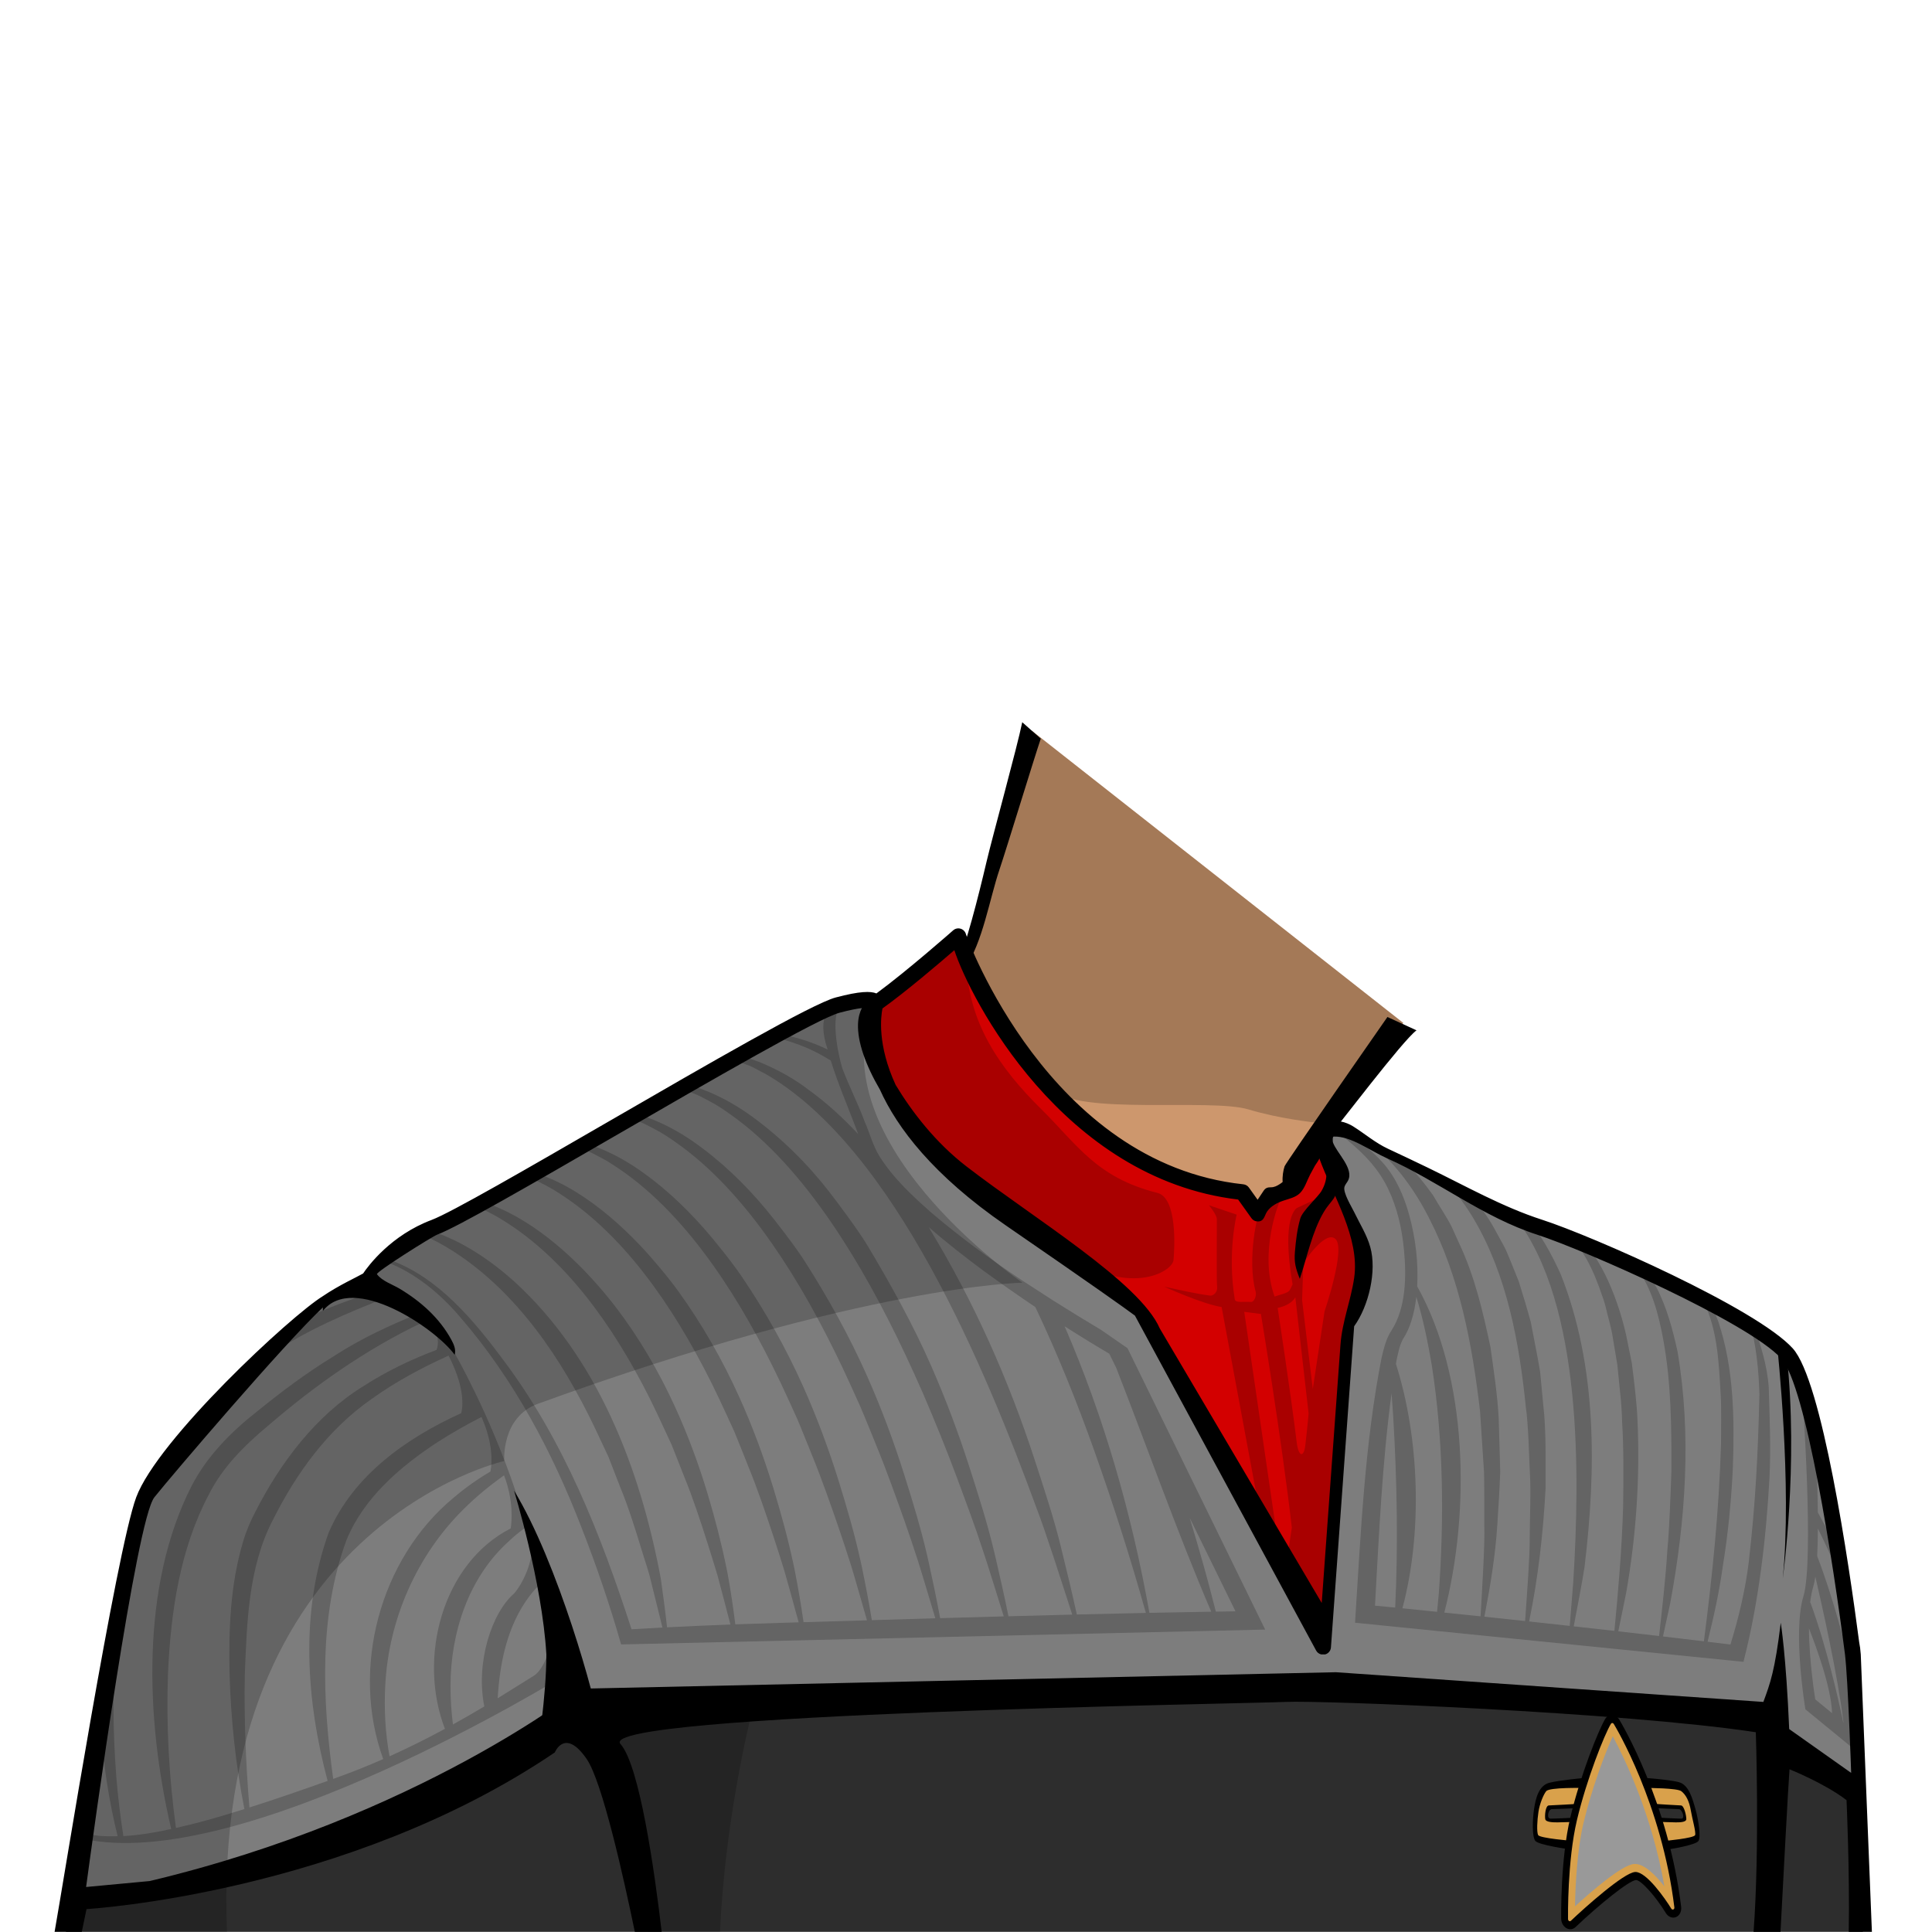 <?xml version="1.0" encoding="UTF-8" standalone="no"?>
<!-- Created with Inkscape (http://www.inkscape.org/) -->

<svg
   version="1.1"
   id="svg171226"
   width="400"
   height="400"
   viewBox="0 0 400 400"
   sodipodi:docname="Body1-b.svg"
   inkscape:version="1.2.2 (b0a8486, 2022-12-01)"
   xmlns:inkscape="http://www.inkscape.org/namespaces/inkscape"
   xmlns:sodipodi="http://sodipodi.sourceforge.net/DTD/sodipodi-0.dtd"
   xmlns="http://www.w3.org/2000/svg"
   xmlns:svg="http://www.w3.org/2000/svg">
  <defs
     id="defs171230" />
  <sodipodi:namedview
     id="namedview171228"
     pagecolor="#ffffff"
     bordercolor="#666666"
     borderopacity="1.0"
     inkscape:showpageshadow="2"
     inkscape:pageopacity="0.0"
     inkscape:pagecheckerboard="0"
     inkscape:deskcolor="#d1d1d1"
     showgrid="false"
     inkscape:zoom="1.475"
     inkscape:cx="199.66102"
     inkscape:cy="200"
     inkscape:window-width="1440"
     inkscape:window-height="810"
     inkscape:window-x="2423"
     inkscape:window-y="170"
     inkscape:window-maximized="0"
     inkscape:current-layer="g171234">
    <inkscape:page
       x="0"
       y="0"
       id="page171232"
       width="400"
       height="400" />
  </sodipodi:namedview>
  <g
     id="g171234"
     inkscape:groupmode="layer"
     inkscape:label="Page 1">
    <path
       d="m 275.463,349.223 c 75.852,1.569 89.453,6.8 89.453,6.8 l 5.232,6.279 14.532,6.804 -0.871,-26.573 c -1.525,-11.003 -6.343,-44.999 -8.672,-52.571 -2.789,-9.065 -4.292,-11.159 -12.445,-16.04 -8.155,-4.881 -35.089,-19.295 -45.549,-21.619 -10.461,-2.325 -26.816,-12.736 -37.04,-17.079 l -7.533,-1.639 4.769,8.012 -0.299,2.287 c 0,0 4.841,12.761 6.261,16.736 1.42,3.976 -3.407,11.073 -3.407,11.073 l -5.679,65.869 -36.059,-64.733 -3.407,-4.543 c 0,0 -15.332,-8.517 -37.477,-27.54 -22.147,-19.024 -15.724,-34.069 -15.724,-34.069 l -0.088,-0.687 -0.775,0.516 -6.277,0.465 -40.913,21.155 -38.588,22.548 -11.856,6.044 -6.741,6.277 -9.46,6.824 -8.589,6.699 -29.041,33.14 -14.396,83.485 c 0,0 68.653,-7.825 102.133,-36.597 0,0 82.652,-8.893 158.505,-7.324"
       style="fill:#7d7d7d;fill-opacity:1;fill-rule:nonzero;stroke:none;stroke-width:1.333"
       id="path171958" />
    <path
       d="m 384.68,369.105 1.011,30.861 H 13.648 l 1.176,-6.823 c 0,0 68.653,-7.825 102.133,-36.597 0,0 82.653,-8.893 158.505,-7.324 75.853,1.569 89.455,6.801 89.455,6.801 l 5.231,6.277 z"
       style="fill:#2d2d2d;fill-opacity:1;fill-rule:nonzero;stroke:none;stroke-width:1.333"
       id="path171962" />
    <path
       d="m 196.989,241.882 c 22.145,19.023 37.477,27.54 37.477,27.54 l 3.408,4.543 36.057,64.735 5.679,-65.869 c 0,0 4.827,-7.099 3.407,-11.073 -1.42,-3.975 -6.26,-16.737 -6.26,-16.737 l 0.297,-2.285 -4.768,-8.012 -0.185,0.152 -3.812,10.873 -5.225,2.259 -2.824,2.825 -3.672,-3.672 c -10.873,-1.412 -25.983,-10.591 -35.02,-17.228 -9.039,-6.637 -21.465,-31.491 -21.465,-31.491 l 0.901,-3.141 -3.147,-0.675 -12.553,9.764 -4.107,2.737 0.089,0.687 c 0,0 -6.423,15.047 15.723,34.069"
       style="fill:#d30000;fill-opacity:1;fill-rule:nonzero;stroke:none;stroke-width:1.333"
       id="path171966" />
    <path
       d="m 196.989,241.882 c 22.145,19.023 37.477,27.54 37.477,27.54 l 3.408,4.543 36.057,64.735 5.679,-65.869 c 0,0 4.827,-7.099 3.407,-11.073 -1.42,-3.975 -6.26,-16.737 -6.26,-16.737 l 0.297,-2.285 -4.768,-8.012 -0.185,0.152 -3.812,10.873 -5.225,2.259 -2.824,2.825 -3.672,-3.672 c -10.873,-1.412 -25.983,-10.591 -35.02,-17.228 -9.039,-6.637 -21.465,-31.491 -21.465,-31.491 l 0.901,-3.141 -3.147,-0.675 -12.553,9.764 -4.107,2.737 0.089,0.687 c 0,0 -6.423,15.047 15.723,34.069 z"
       style="fill:none;stroke:#000000;stroke-width:1.085;stroke-linecap:butt;stroke-linejoin:miter;stroke-miterlimit:10;stroke-dasharray:none;stroke-opacity:1"
       id="path171970" />
    <path
       d="m 213.633,151.294 -13.549,47.147 c 0,0 12.427,24.853 21.464,31.491 9.037,6.636 24.148,15.816 35.021,17.228 l 3.671,3.671 2.825,-2.824 5.224,-2.259 3.813,-10.875 18.428,-23.087 z"
       style="fill:#cd976d;fill-opacity:1;fill-rule:nonzero;stroke:none;stroke-width:1.333"
       id="path171974" />
    <path
       d="m 200.083,198.441 c 0,0 12.867,21.571 17.836,27.064 4.969,5.493 32.696,1.831 40.543,4.185 6.339,1.901 13.099,2.665 15.471,2.891 l 16.597,-20.793 -76.897,-60.493 z"
       style="opacity:0.2;fill:#000000;fill-opacity:1;fill-rule:nonzero;stroke:none;stroke-width:1.333"
       id="path171984" />
    <path
       d="m 211.645,149.528 c -1.011,4.997 -6.2,23.825 -7.369,28.788 -0.956,4.064 -1.957,8.119 -3.072,12.143 -0.516,1.859 -1.075,3.703 -1.633,5.549 -0.187,0.616 -0.955,1.863 -0.881,2.475 0.02,0.169 0.807,2.383 1.111,1.937 3.688,-5.387 5.037,-14.187 7.127,-20.381 1.491,-4.419 7.061,-22.687 8.552,-27.104 0,0 -3.833,-3.407 -3.833,-3.407"
       style="fill:#000000;fill-opacity:1;fill-rule:nonzero;stroke:none;stroke-width:1.333"
       id="path171994" />
    <path
       d="m 293.276,213.319 c -2.837,2.044 -16.283,19.912 -18.592,22.531 -1.879,2.131 -4.417,10.851 -7.529,10.948 -2.104,0.065 -1.741,-3.725 -1.193,-5.332 0.263,-0.769 21.288,-30.909 21.288,-30.909 0,0 6.027,2.763 6.027,2.763"
       style="fill:#000000;fill-opacity:1;fill-rule:nonzero;stroke:none;stroke-width:1.333"
       id="path171998" />
    <path
       d="m 276.073,242.231 c 0.331,0.753 0.6,1.593 0.683,2.789 0.224,3.213 -1.1,3.249 -2.696,5.944 -2.387,4.032 -3.481,9.401 -4.947,13.809 -0.872,-2.219 -1.201,-3.377 -1.008,-5.648 0.196,-2.313 0.449,-4.564 1.104,-6.844 0.465,-1.623 3.623,-4.367 4.415,-5.741 1.599,-2.768 0.995,-5.079 0.372,-8.043 0.239,0.32 0.437,0.327 0.74,0.593 0.36,1.305 0.901,2.147 1.337,3.14"
       style="fill:#000000;fill-opacity:1;fill-rule:nonzero;stroke:none;stroke-width:1.333"
       id="path172002" />
    <path
       d="m 367.954,278.712 c 0,0 3.129,28.845 1.144,48.113 0,0 3.301,-23.672 0.824,-46.241 z"
       style="fill:#000000;fill-opacity:1;fill-rule:nonzero;stroke:none;stroke-width:1.333"
       id="path172006" />
    <path
       d="m 124.201,357.832 c -0.843,-6.028 -8.705,-34.376 -17.783,-49.229 0,0 5.828,18.952 6.701,33.929 0,8.808 -1.901,20.425 -1.901,20.425 l 5.467,-3.076 c 0,0 7.216,4.516 7.516,-2.049"
       style="fill:#000000;fill-opacity:1;fill-rule:nonzero;stroke:none;stroke-width:1.333"
       id="path172010" />
    <path
       d="m 31.954,310.001 c 3.703,-4.629 26.916,-31.832 34.897,-39.319 v 0.739 c 6.189,-7.925 23.232,3.505 27.284,9.068 0.307,-1.035 -0.156,-2.131 -0.671,-3.079 -2.468,-4.544 -6.364,-7.995 -10.761,-10.62 -1.479,-0.881 -3.62,-1.569 -4.656,-2.981 -0.307,-0.42 11.427,-7.801 12.475,-8.193 4.259,-1.597 19.499,-10.412 37.143,-20.619 19.567,-11.317 41.744,-24.145 46.179,-25.328 2.173,-0.58 3.625,-0.843 4.595,-0.956 -0.425,0.848 -0.739,1.913 -0.793,3.28 -0.147,3.679 1.563,8.517 4.536,13.609 3.573,7.921 11.02,17.747 26.093,28.125 18.396,12.667 24.639,17.117 26.708,18.661 0.012,0.028 0.025,0.053 0.04,0.08 l 37.479,69.277 c 0.223,0.412 0.611,0.679 1.047,0.787 h 0.803 c 0.66,-0.177 1.148,-0.74 1.205,-1.428 0,0 4.807,-66.512 4.807,-66.512 3.024,-4.2 4.728,-11.447 3.337,-16.405 -0.723,-2.573 -2.181,-4.828 -3.324,-7.22 -0.501,-1.049 -2.347,-4.013 -2.023,-5.224 0.125,-0.467 0.52,-0.885 0.739,-1.305 1.3,-2.493 -2.348,-5.728 -3.117,-7.905 -0.044,-0.124 -0.133,-1.203 0.148,-1.215 3.541,-0.148 7.587,2.957 11.075,4.508 10.635,4.731 19.859,12.189 31.095,15.815 9.488,3.06 43.608,18.043 50.501,25.631 5.132,5.649 10.781,42.521 13.191,61.261 0.639,5.392 1.277,24.524 1.277,24.524 l -12.827,-9.073 C 369.785,342.678 368.685,335.966 368.685,335.966 c -1.2,9.905 -2.175,12.556 -3.6,16.4 l -88.505,-6.151 -156.479,3.417 c 0,0 -33.481,26.564 -89.095,39.817 l -13.18,1.235 c 1.511,-11.199 10.384,-76.004 14.128,-80.684 M 182.706,208.787 c 4.791,-3.425 11.593,-9.217 14.88,-12.063 3.233,9.932 22.359,47.307 58.756,51.628 l 2.755,3.856 c 0.311,0.435 0.777,0.683 1.351,0.681 1.301,-10e-4 1.339,-1.265 1.913,-2.093 0.773,-1.111 2.092,-1.789 3.341,-2.211 1.2,-0.405 2.524,-0.665 3.429,-1.552 1,-0.979 1.461,-2.605 2.103,-3.829 0.331,-0.632 0.671,-1.259 1.02,-1.879 0.116,-0.205 0.956,-1.329 0.888,-1.519 2.797,7.711 8.447,16.427 7.22,24.789 -0.695,4.732 -2.484,8.991 -2.835,13.833 -0.312,4.301 -0.624,8.604 -0.936,12.905 -0.732,10.071 -1.463,20.143 -2.193,30.213 -0.249,3.445 -0.5,6.891 -0.749,10.336 l -33.532,-56.844 c -4.147,-9.572 -26.092,-22.796 -40.028,-33.548 -6.407,-4.941 -11.299,-11.299 -14.663,-16.885 -3.816,-8.269 -3.06,-14.164 -2.72,-15.82 M 17.913,395.258 c 0,0 53.707,-3.139 96.952,-32.433 0,0 2.092,-5.232 6.625,1.395 3.205,4.684 7.627,24.516 9.945,35.748 h 5.56 C 135.554,387.714 132.457,365.57 128.466,361.081 c -5.58,-6.277 130.78,-8.371 137.755,-8.719 6.975,-0.349 69.749,2.092 97.301,6.277 0,0 0.825,23.996 -0.464,41.328 h 5.575 c 0.484,-9.216 1.593,-30.139 1.864,-33.656 0,0 7.276,2.904 11.809,6.391 0,0 0.671,14.695 0.459,27.265 h 4.792 l -2.305,-57.435 c -0.073,-1.019 -0.189,-1.864 -0.332,-2.561 -2.157,-16.449 -7.679,-54.121 -13.764,-60.819 -7.536,-8.299 -41.548,-23.284 -51.864,-26.612 -8.256,-2.663 -15.869,-7.012 -23.651,-10.775 -2.757,-1.332 -5.524,-2.645 -8.299,-3.94 -2.576,-1.201 -4.797,-3.113 -7.196,-4.625 -1.403,-0.875 -3.832,-1.677 -5.293,-0.54 -1.989,1.547 -3.576,3.565 -4.844,5.731 -0.717,1.224 -1.596,2.337 -2.253,3.585 -0.665,1.267 -1.549,2.369 -2.76,3.156 -0.595,0.387 -1.167,0.688 -1.872,0.684 -0.669,-0.005 -1.107,0.117 -1.516,0.731 l -1.232,1.849 -1.804,-2.527 c -0.272,-0.379 -0.691,-0.624 -1.153,-0.673 -40.283,-4.272 -57.305,-51.293 -57.424,-51.759 -0.14,-0.549 -0.556,-0.987 -1.097,-1.155 -0.545,-0.168 -1.133,-0.04 -1.557,0.335 -0.101,0.089 -9.603,8.46 -15.889,13.06 -1.175,-0.487 -3.412,-0.499 -8.447,0.844 -4.851,1.295 -26.263,13.679 -46.968,25.656 -16.791,9.712 -32.651,18.885 -36.656,20.388 -8.445,3.167 -13.135,9.507 -14.209,11.1 -1.077,0.637 -5.048,2.445 -8.319,4.68 -6.669,4.099 -34.215,29.696 -38.656,41.655 -4.124,11.103 -15.315,81.235 -16.895,89.967 h 5.631 z"
       style="fill:#000000;fill-opacity:1;fill-rule:nonzero;stroke:none;stroke-width:1.333"
       id="path172014" />
    <path
       d="m 320.336,374.954 c -0.003,-0.045 0.489,-0.847 0.489,-0.847 l 7.643,-0.333 -0.331,3.025 -0.401,-0.031 c 0,0 -6.851,0.439 -7.152,0.136 -0.301,-0.303 -0.245,-1.905 -0.248,-1.951 m -2.224,5.524 c 0.421,0.767 9.071,1.863 9.071,1.863 l 3.395,-13.147 c 0,0 -8.404,-0.111 -9.603,0.109 -1.2,0.219 -2.319,1.752 -2.644,4.053 -0.327,2.301 -0.639,6.355 -0.219,7.121"
       style="fill:#d9a14b;fill-opacity:1;fill-rule:nonzero;stroke:none;stroke-width:1.333"
       id="path172018" />
    <path
       d="m 348.581,376.905 c -0.228,0.303 -6.489,-0.136 -6.489,-0.136 l -0.359,0.031 -0.749,-3.025 6.963,0.333 c 0,0 0.564,0.801 0.568,0.847 0.005,0.045 0.295,1.648 0.067,1.951 m 1.511,-3.548 c -0.637,-2.301 -1.879,-3.835 -2.996,-4.053 -1.117,-0.22 -8.703,-0.111 -8.703,-0.111 l 5.029,13.148 c 0,0 7.66,-1.096 7.927,-1.863 0.265,-0.767 -0.62,-4.821 -1.257,-7.121"
       style="fill:#d9a14b;fill-opacity:1;fill-rule:nonzero;stroke:none;stroke-width:1.333"
       id="path172022" />
    <path
       d="m 325.073,398.597 c -0.169,0 -0.344,-0.048 -0.505,-0.144 -0.38,-0.228 -0.629,-0.685 -0.636,-1.172 -0.007,-0.495 -0.149,-12.216 1.869,-20.723 2.048,-8.625 5.789,-17.973 7.144,-20.191 0.195,-0.316 0.515,-0.491 0.857,-0.472 0.344,0.02 0.671,0.232 0.877,0.572 0.409,0.673 10.048,16.731 12.683,38.383 0.069,0.569 -0.197,1.092 -0.647,1.272 -0.448,0.181 -0.967,-0.028 -1.259,-0.508 -1.793,-2.937 -5.16,-7.211 -6.788,-7.211 -0.021,0 -0.044,0 -0.065,0.003 -1.827,0.135 -8.644,5.891 -12.901,9.935 -0.179,0.169 -0.401,0.256 -0.629,0.256"
       style="fill:#d9a14b;fill-opacity:1;fill-rule:nonzero;stroke:none;stroke-width:1.333"
       id="path172026" />
    <path
       d="m 333.802,356.726 c -0.108,0 -0.208,0.059 -0.269,0.159 -1.331,2.177 -5.017,11.407 -7.045,19.949 -1.995,8.397 -1.852,20.003 -1.845,20.493 0.003,0.161 0.085,0.315 0.212,0.391 0.123,0.073 0.277,0.059 0.379,-0.037 2.896,-2.752 10.927,-9.931 13.277,-10.104 l 0.108,-0.004 c 2.275,0 6.117,5.48 7.407,7.592 0.097,0.16 0.269,0.228 0.417,0.171 0.152,-0.061 0.241,-0.236 0.217,-0.425 -2.609,-21.449 -12.144,-37.327 -12.548,-37.992 -0.069,-0.113 -0.179,-0.185 -0.292,-0.191 -0.005,-0.001 -0.012,-0.001 -0.017,-0.001 m -8.677,42.703 c -0.288,0 -0.579,-0.083 -0.843,-0.24 -0.632,-0.38 -1.048,-1.145 -1.06,-1.953 -0.007,-0.499 -0.152,-12.333 1.895,-20.952 2.067,-8.705 5.863,-18.175 7.241,-20.429 0.323,-0.527 0.851,-0.825 1.427,-0.789 0.573,0.033 1.12,0.389 1.464,0.955 0.413,0.68 10.156,16.905 12.816,38.773 0.116,0.947 -0.327,1.819 -1.076,2.119 -0.748,0.301 -1.612,-0.045 -2.1,-0.845 -2.143,-3.511 -5.14,-6.831 -6.168,-6.831 -1.479,0.108 -7.675,5.137 -12.548,9.767 -0.289,0.275 -0.663,0.427 -1.048,0.427"
       style="fill:#000000;fill-opacity:1;fill-rule:nonzero;stroke:none;stroke-width:1.333"
       id="path172030" />
    <path
       d="m 333.908,359.481 c -1.611,3.492 -4.417,11.02 -6.051,17.904 -1.372,5.775 -1.703,13.329 -1.777,17.309 3.332,-3.047 9.717,-8.592 12.24,-8.777 2.024,-0.152 4.455,2.313 6.275,4.64 -2.589,-15.004 -8.412,-26.855 -10.687,-31.076"
       style="fill:#999999;fill-opacity:1;fill-rule:nonzero;stroke:none;stroke-width:1.333"
       id="path172034" />
    <path
       d="m 345.498,382.888 c 0,0 5.656,-0.876 6.165,-1.753 0.508,-0.876 -0.019,-4.417 -0.647,-6.608 -0.627,-2.192 -1.369,-5.005 -3.445,-5.553 -2.077,-0.547 -7.087,-0.876 -7.087,-0.876 l 0.701,2.081 c 0,0 6.067,0.023 6.897,0.657 0.969,0.741 1.653,2.071 1.972,3.944 0.305,1.799 1.096,4.492 0.904,5.149 -0.192,0.657 -6.216,1.205 -6.216,1.205 z"
       style="fill:#000000;fill-opacity:1;fill-rule:nonzero;stroke:none;stroke-width:1.333"
       id="path172038" />
    <path
       d="m 343.279,376.315 c 0,0 3.987,0.219 4.831,0.219 0.844,0 0.153,-1.972 -0.523,-1.972 -0.675,0 -4.999,-0.219 -4.999,-0.219 l -0.083,-0.876 c 0,0 4.84,0.319 5.516,0.328 0.676,0.009 1.133,2.191 1.111,2.849 -0.023,0.657 -1.457,0.657 -2.217,0.657 -0.759,0 -3.469,-0.111 -3.469,-0.111 z"
       style="fill:#000000;fill-opacity:1;fill-rule:nonzero;stroke:none;stroke-width:1.333"
       id="path172042" />
    <path
       d="m 324.977,382.888 c 0,0 -6.397,-0.876 -7.105,-1.753 -0.707,-0.876 -0.588,-4.449 -0.256,-6.64 0.332,-2.192 0.979,-4.848 3.184,-5.396 2.205,-0.548 7.284,-1.001 7.284,-1.001 l -0.432,2.081 c 0,0 -6.832,-0.155 -7.517,0.657 -0.541,0.643 -1.349,2.54 -1.615,4.293 -0.267,1.753 -0.388,4.143 -0.068,4.8 0.32,0.657 7.071,1.205 7.071,1.205 z"
       style="fill:#000000;fill-opacity:1;fill-rule:nonzero;stroke:none;stroke-width:1.333"
       id="path172046" />
    <path
       d="m 326.348,376.315 c 0,0 -4.372,0.219 -5.305,0.219 -0.932,0 -0.493,-1.972 0.253,-1.972 0.747,0 5.491,-0.219 5.491,-0.219 l -0.053,-0.876 c 0,0 -5.299,0.319 -6.044,0.328 -0.745,0.009 -0.892,2.191 -0.759,2.849 0.133,0.657 1.72,0.657 2.559,0.657 0.84,0 3.819,-0.111 3.819,-0.111 z"
       style="fill:#000000;fill-opacity:1;fill-rule:nonzero;stroke:none;stroke-width:1.333"
       id="path172050" />
    <path
       d="m 219.511,258.967 c -4.76,-3.349 -14.796,-9.371 -28.605,-22.44 -13.809,-13.071 -10.851,-27.127 -10.851,-27.127 l 17.783,-14.775 2.245,3.815 c 0.053,13.207 7.139,22.957 15.483,31.181 7.411,7.304 11.401,14.189 24.043,17.349 4.207,1.052 3.568,11.547 3.352,13.924 -0.216,2.377 -9.3,8.028 -23.449,-1.928"
       style="opacity:0.2;fill:#000000;fill-opacity:1;fill-rule:nonzero;stroke:none;stroke-width:1.333"
       id="path172060" />
    <path
       d="m 251.728,333.67 c -1.635,-6.524 -3.465,-12.995 -5.423,-19.428 -0.003,-0.007 -0.004,-0.012 -0.007,-0.019 3.755,7.663 7.269,14.837 9.496,19.384 -1.34,0.019 -2.704,0.041 -4.067,0.063 m -13.751,0.252 c -3.627,-20.327 -9.337,-40.376 -17.564,-59.337 3.041,1.945 6.116,3.847 9.249,5.679 0.315,0.64 0.807,1.645 1.445,2.948 6.568,16.795 12.524,33.804 19.667,50.473 -4.181,0.068 -8.453,0.147 -12.797,0.237 m -15.032,0.341 c -1.013,-4.668 -2.152,-9.309 -3.287,-13.957 -1.451,-5.968 -3.551,-12.261 -5.443,-18.084 -5.389,-16.517 -12.509,-32.576 -21.531,-47.464 -0.107,-0.207 -0.232,-0.435 -0.369,-0.672 3.652,3.197 7.495,6.173 11.371,9.055 3.516,2.571 7.076,5.049 10.669,7.472 4.621,9.723 8.657,19.737 12.252,29.883 3.92,11.02 7.476,22.177 10.632,33.441 -4.704,0.099 -9.484,0.209 -14.295,0.327 m 10.493,-55.139 -5.48,-3.791 c -3.333,-1.995 -6.655,-4.024 -9.947,-6.104 l -6.353,-4.113 c -6.532,-4.349 -12.879,-8.972 -18.843,-14.061 -2.907,-2.565 -5.811,-5.231 -8.264,-8.247 -0.068,-0.084 -0.137,-0.168 -0.204,-0.252 -0.795,-0.992 -1.541,-2.021 -2.219,-3.1 -1.396,-2.212 -2.045,-4.823 -3.112,-7.263 -1.259,-3.428 -3.171,-7.201 -4.636,-11.043 -1.101,-3.755 -2.321,-10.731 -0.404,-12.997 l -1.744,0.175 c 0,0 -3.319,1.873 -0.875,8.959 -2.983,-1.415 -6.113,-2.484 -9.405,-3.081 l -1.161,0.651 c 2.064,0.543 4.1,1.176 6.059,2.009 1.8,0.759 3.508,1.685 5.156,2.709 1.317,4.324 3.512,9.525 5.001,13.428 0.247,0.615 0.464,1.212 0.676,1.807 -3.089,-3.297 -6.4,-6.384 -10.051,-9.013 -3.159,-2.468 -6.844,-4.476 -10.563,-5.977 -1.044,-0.403 -2.133,-0.76 -3.245,-1.057 l -1.485,0.833 c 0.864,0.327 2.253,0.827 3.017,1.124 0.583,0.232 2.576,1.364 3.108,1.604 13.408,7.709 24.832,23.076 34.205,40.059 9.372,16.981 16.693,35.577 21.895,49.744 1.885,4.837 5.123,15.035 7.432,22.161 -4.388,0.108 -8.796,0.223 -13.204,0.343 -0.8,-3.984 -1.697,-7.951 -2.619,-11.916 -0.12,-0.513 -0.244,-1.027 -0.365,-1.54 -1.368,-5.791 -3.313,-11.855 -5.128,-17.516 -2.275,-7.069 -4.896,-14.049 -7.888,-20.863 -3.779,-8.607 -8.351,-16.824 -13.159,-24.877 -1.712,-2.868 -5.941,-8.599 -8.048,-11.299 -4.564,-5.852 -10.005,-11.207 -16.067,-15.588 -3.024,-2.185 -6.413,-4.085 -9.899,-5.419 -0.816,-0.313 -1.66,-0.595 -2.52,-0.839 l -1.505,0.844 c 0.835,0.299 1.932,0.725 2.612,1 0.616,0.248 2.415,1.236 2.972,1.525 1.336,0.692 2.595,1.563 3.859,2.447 7.861,5.488 14.907,13.475 21.159,22.637 2.799,4.096 5.436,8.425 7.916,12.873 2.629,4.716 5.081,9.564 7.359,14.404 1.117,2.379 2.668,5.78 3.692,8.131 1.059,2.429 2.476,5.888 3.435,8.239 2.371,5.799 4.491,11.657 6.344,16.704 0.776,2.112 1.863,5.256 2.924,8.508 1.183,3.617 2.727,8.655 3.952,12.569 -4.409,0.12 -8.807,0.244 -13.171,0.368 -0.703,-3.843 -1.504,-7.668 -2.348,-11.492 -0.109,-0.497 -0.225,-0.993 -0.34,-1.489 -1.287,-5.615 -3.076,-11.448 -4.812,-16.947 -2.169,-6.84 -4.691,-13.588 -7.601,-20.155 -3.677,-8.3 -8.101,-16.231 -12.964,-23.864 -1.843,-2.892 -5.777,-8.028 -8.02,-10.721 -4.381,-5.265 -9.465,-10.153 -15.157,-14.088 -2.841,-1.965 -5.993,-3.665 -9.235,-4.861 -0.595,-0.22 -1.207,-0.417 -1.825,-0.601 l -1.505,0.844 c 0.748,0.275 1.621,0.62 2.219,0.868 0.648,0.268 2.24,1.133 2.836,1.445 1.273,0.667 2.483,1.479 3.689,2.312 7.623,5.243 14.389,12.753 20.355,21.343 2.704,3.884 5.24,7.988 7.616,12.203 2.527,4.479 4.872,9.084 7.044,13.685 0.893,1.904 2.711,5.853 3.529,7.733 0.847,1.944 2.472,5.977 3.239,7.857 2.203,5.363 4.247,11.132 5.953,15.933 0.732,2.063 1.777,5.141 2.728,8.109 0.915,2.861 2.433,8.021 3.607,11.915 -4.436,0.127 -8.828,0.256 -13.147,0.383 -0.608,-3.707 -1.315,-7.399 -2.081,-11.088 -0.099,-0.48 -0.209,-0.959 -0.316,-1.437 -1.204,-5.437 -2.839,-11.043 -4.497,-16.379 -2.063,-6.609 -4.485,-13.125 -7.313,-19.447 -3.576,-7.993 -7.872,-15.628 -12.768,-22.849 -1.979,-2.916 -5.607,-7.459 -7.993,-10.144 -4.173,-4.695 -8.928,-9.1 -14.248,-12.589 -2.659,-1.744 -5.573,-3.244 -8.569,-4.303 -0.369,-0.131 -0.743,-0.255 -1.121,-0.372 l -1.524,0.855 c 0.637,0.243 1.315,0.513 1.833,0.733 0.681,0.288 2.067,1.032 2.7,1.367 1.211,0.639 2.369,1.395 3.519,2.175 7.387,5 13.873,12.035 19.553,20.051 2.608,3.672 5.043,7.548 7.316,11.531 2.423,4.243 4.66,8.604 6.727,12.967 0.669,1.428 2.755,5.925 3.369,7.336 0.635,1.459 2.464,6.067 3.043,7.476 2.023,4.932 3.999,10.607 5.561,15.164 0.689,2.013 1.693,5.025 2.531,7.709 0.663,2.125 2.151,7.392 3.273,11.276 -4.476,0.132 -8.859,0.261 -13.132,0.388 -0.513,-3.573 -1.127,-7.135 -1.816,-10.689 -0.089,-0.464 -0.193,-0.924 -0.292,-1.387 -1.121,-5.261 -2.601,-10.636 -4.183,-15.811 -1.956,-6.379 -4.279,-12.663 -7.025,-18.737 -3.475,-7.687 -7.66,-15.019 -12.573,-21.835 -2.117,-2.939 -5.425,-6.899 -7.965,-9.567 -3.941,-4.143 -8.391,-8.048 -13.339,-11.092 -2.477,-1.523 -5.153,-2.823 -7.905,-3.744 -0.143,-0.048 -0.293,-0.083 -0.437,-0.128 l -1.524,0.853 c 0.507,0.199 1.017,0.408 1.451,0.596 0.713,0.308 1.892,0.929 2.565,1.288 1.148,0.609 2.256,1.309 3.348,2.039 7.149,4.755 13.356,11.313 18.749,18.756 2.513,3.46 4.848,7.111 7.017,10.86 2.319,4.005 4.459,8.12 6.409,12.248 0.449,0.951 2.799,5.999 3.208,6.939 0.424,0.973 2.46,6.156 2.847,7.095 1.849,4.497 3.752,10.083 5.169,14.395 0.647,1.963 1.609,4.908 2.335,7.309 0.424,1.405 1.875,6.76 2.947,10.641 -1.168,0.035 -2.345,0.069 -3.495,0.103 -3.211,0.089 -6.417,0.195 -9.624,0.312 -0.421,-3.448 -0.941,-6.885 -1.556,-10.317 -0.08,-0.447 -0.177,-0.889 -0.269,-1.335 -1.037,-5.084 -2.363,-10.229 -3.867,-15.241 -1.848,-6.149 -4.072,-12.201 -6.737,-18.031 -3.373,-7.38 -7.455,-14.404 -12.377,-20.82 -2.26,-2.961 -5.235,-6.345 -7.939,-8.989 -3.689,-3.607 -7.855,-6.996 -12.429,-9.592 -2.211,-1.255 -4.555,-2.313 -6.963,-3.091 l -1.565,0.877 c 0.369,0.151 0.739,0.304 1.079,0.453 0.743,0.331 1.716,0.828 2.428,1.208 1.088,0.58 2.144,1.227 3.179,1.904 6.912,4.511 12.839,10.592 17.945,17.463 2.419,3.248 4.652,6.671 6.719,10.188 2.215,3.768 4.251,7.639 6.092,11.531 0.225,0.475 2.843,6.071 3.047,6.541 0.212,0.485 2.457,6.244 2.652,6.713 1.676,4.061 3.493,9.56 4.777,13.623 0.599,1.916 1.524,4.792 2.137,6.911 0.203,0.699 1.617,6.155 2.639,10.044 -4.371,0.163 -8.743,0.352 -13.123,0.576 -0.355,-3.375 -0.828,-6.74 -1.297,-10.116 -2.117,-11.319 -5.361,-22.72 -10.247,-33.279 -4.884,-10.559 -11.411,-20.273 -20.093,-28.217 -4.916,-4.385 -10.733,-8.365 -17.095,-10.407 l -1.619,0.907 c 2.092,0.889 4.104,1.985 6.009,3.205 6.676,4.268 12.321,9.872 17.143,16.169 4.821,6.299 8.819,13.289 12.196,20.329 l 2.885,6.144 c 0,0 2.455,6.332 2.455,6.332 1.527,3.617 3.235,9.039 4.387,12.853 0.551,1.868 1.539,4.649 1.941,6.512 0,0 1.437,5.808 2.379,9.612 -2.128,0.111 -4.261,0.236 -6.395,0.363 -6.34,-19.565 -13.984,-38.975 -26.383,-55.528 -6.228,-8.413 -13.727,-17.464 -23.784,-20.992 l -0.541,0.487 c 5.983,2.284 11.109,6.552 15.268,11.449 11.041,12.776 19.044,27.868 25.1,43.567 3.104,7.916 5.848,15.985 8.181,24.156 l 132.752,-3.064 0.601,-0.012 -0.268,-0.537 z"
       style="opacity:0.2;fill:#000000;fill-opacity:1;fill-rule:nonzero;stroke:none;stroke-width:1.333"
       id="path172076" />
    <path
       d="m 297.879,330.052 -0.349,3.659 c -2.392,-0.248 -4.783,-0.499 -7.175,-0.731 4.191,-15.653 3.545,-35.212 -1.341,-50.589 0.033,-0.201 0.057,-0.404 0.091,-0.607 0.353,-1.637 0.617,-3.099 1.336,-4.497 1.513,-2.26 2.397,-5.347 2.793,-8.771 1.437,4.612 2.389,9.389 3.203,14.141 2.432,15.631 2.576,31.643 1.443,47.395 m -9.023,2.783 c -1.393,-0.133 -2.787,-0.269 -4.18,-0.404 0.825,-14.647 1.477,-29.432 3.431,-43.969 0.117,1.613 0.237,3.227 0.344,4.841 0.772,13.161 1.043,26.363 0.405,39.532 m 71.844,11.2 c 0,0 0.297,0.029 0.296,0.029 0.001,0 0.039,-0.293 0.039,-0.293 3.08,-12.02 4.632,-25.336 5.308,-37.705 0.32,-6.184 0.041,-12.657 -0.149,-18.855 -0.328,-4.639 -1.668,-8.609 -3.143,-13.071 -0.123,-0.073 -0.233,-0.143 -0.36,-0.219 -0.149,-0.089 -0.319,-0.188 -0.48,-0.284 1.405,4.624 1.928,10.288 2.053,15.057 -0.285,12.297 -0.804,22.668 -2.228,34.889 -0.637,5.156 -1.929,10.987 -3.773,16.903 -1.571,-0.193 -3.135,-0.387 -4.728,-0.579 1.289,-5.192 2.433,-10.417 3.163,-15.708 1.095,-6.673 1.736,-13.407 2.065,-20.168 0.352,-10.144 0.26,-20.697 -3.028,-30.476 -0.624,-1.733 -1.444,-3.416 -2.499,-4.943 -0.503,-0.272 -1.017,-0.548 -1.54,-0.828 0.111,0.139 0.219,0.275 0.317,0.403 3.589,6.173 3.835,13.677 4.237,20.655 0.184,2.871 0.059,7.136 0.069,10.052 -0.397,13.685 -1.792,27.345 -3.547,40.923 -2.796,-0.337 -5.624,-0.672 -8.471,-1.005 0.461,-2.104 1.197,-5.523 1.489,-6.832 3.197,-17.113 4.457,-34.956 1.519,-52.195 -1,-4.544 -2.248,-9.241 -4.429,-13.377 -1.037,-1.7 -2.22,-3.591 -3.713,-5.051 -1.103,-0.543 -2.205,-1.076 -3.303,-1.599 1.125,0.613 2.085,1.6 2.905,2.593 3.224,4.336 4.663,9.873 5.612,15.123 1.629,8.875 1.696,18.124 1.665,27.141 -0.188,4.857 -0.38,11.492 -0.837,16.336 -0.368,5.94 -1.055,11.852 -1.715,17.767 -2.804,-0.327 -5.619,-0.651 -8.445,-0.972 0.588,-2.748 1.181,-5.821 1.631,-7.977 2.048,-11.625 2.892,-23.797 2.349,-35.608 -0.147,-3.893 -0.701,-8.112 -1.18,-11.961 0,0 -1.207,-5.936 -1.207,-5.936 -1.456,-6.361 -4.735,-15.783 -10.363,-20.809 -1.111,-0.461 -2.183,-0.888 -3.2,-1.272 4.451,3.416 6.885,8.899 8.635,14.099 0.295,0.753 0.68,2.047 0.844,2.809 0.389,1.693 1.093,4.013 1.333,5.719 l 0.969,5.8 c 0,0 0.583,5.853 0.583,5.853 0.181,1.46 0.377,4.395 0.392,5.867 0.359,5.484 0.292,12.164 0.213,17.656 -0.255,8.579 -0.98,17.128 -1.803,25.671 -2.808,-0.317 -5.617,-0.632 -8.425,-0.943 0.663,-3.517 1.729,-8.884 2.248,-12.336 2.415,-20.143 2.652,-41.451 -4.955,-60.607 -1.916,-4.163 -4.141,-8.388 -7.26,-11.803 -0.981,-0.264 -1.993,-0.573 -3.052,-0.949 0.368,0.403 0.732,0.809 1.077,1.223 13.773,18.007 13.212,53.163 11.857,75.169 0,0 -0.447,5.571 -0.739,9.212 -2.813,-0.311 -5.619,-0.616 -8.408,-0.916 1.88,-9.057 2.911,-18.289 3.407,-27.527 -0.017,-5.336 0.153,-11.955 -0.475,-17.257 l -0.655,-6.911 c -0.544,-3.316 -1.313,-6.961 -1.933,-10.287 -0.716,-2.636 -1.661,-5.804 -2.489,-8.416 -0.735,-1.829 -1.883,-4.732 -2.672,-6.537 -0.551,-1.124 -1.917,-3.532 -2.539,-4.684 -1.261,-2.289 -2.96,-4.548 -4.744,-6.605 -1.587,-0.756 -3.193,-1.553 -4.807,-2.376 2.116,2.2 3.955,4.721 5.467,7.301 6.88,11.652 9.393,25.525 10.755,38.863 0.544,3.873 0.639,9.585 0.837,13.544 0.252,3.916 -0.019,9.589 -0.029,13.58 0.035,3.848 -0.577,11.799 -0.955,17.223 -2.836,-0.304 -5.645,-0.601 -8.432,-0.893 1.215,-6.276 2.275,-12.616 2.676,-19.001 0.247,-3.665 0.467,-7.344 0.605,-11.019 -0.049,-2.297 -0.251,-8.717 -0.316,-11.071 -0.256,-4.86 -1.04,-9.921 -1.707,-14.74 -1.547,-7.263 -3.273,-14.716 -6.491,-21.489 0,0 -1.553,-3.437 -1.553,-3.437 -0.988,-1.991 -2.736,-4.549 -3.857,-6.524 -1.696,-2.375 -3.595,-4.724 -5.696,-6.868 -2.289,-1.199 -4.499,-2.341 -6.567,-3.355 4.807,4.061 8.597,9.341 11.433,14.933 6.393,12.365 8.964,26.279 10.573,39.999 0.212,3.275 0.619,9.409 0.829,12.66 0.077,2.548 0.032,8.216 0.053,10.88 0.139,4.293 -0.445,13.145 -0.775,18.951 -1.768,-0.185 -3.539,-0.371 -5.277,-0.549 -0.741,-0.081 -1.484,-0.149 -2.227,-0.228 5.437,-21.097 4.883,-48.825 -5.615,-67.539 0.265,-4.96 -0.335,-10.016 -1.659,-14.8 -1.087,-3.928 -2.753,-7.773 -5.491,-10.843 -1.843,-2.065 -4.001,-3.799 -6.207,-5.468 l -2.733,-0.595 c 0.579,0.496 2.036,1.747 2.036,1.747 3.383,2.88 6.059,5.675 8.017,9.723 1.917,3.963 2.887,8.316 3.301,12.68 0.516,5.421 0.456,11.96 -2.596,16.711 -1.119,1.651 -1.569,3.703 -2.035,5.603 -3.517,17.948 -4.3,36.305 -5.477,54.519 0,0 -0.02,0.36 -0.02,0.36 l 0.36,0.037 z"
       style="opacity:0.2;fill:#000000;fill-opacity:1;fill-rule:nonzero;stroke:none;stroke-width:1.333"
       id="path172096" />
    <path
       d="m 93.777,357.035 c -0.333,-2.629 -0.507,-5.283 -0.505,-7.925 0.011,-11.056 3.717,-22.516 12.105,-30.036 0.991,-0.961 2.072,-1.819 3.181,-2.641 0.475,1.069 0.835,0.885 1.424,3.496 0.503,2.229 -1.047,6.975 -3.488,9.939 -4.708,4.011 -8.049,14.396 -6.221,23.428 -2.144,1.283 -4.309,2.533 -6.496,3.74 m -13.131,6.592 c -0.879,-4.856 -1.147,-9.835 -0.879,-14.755 0.715,-13.643 6.549,-26.903 16.291,-36.493 2.559,-2.541 5.356,-4.829 8.292,-6.933 1.972,5.103 1.629,9.397 1.391,10.992 -14.172,7.243 -19.299,26.796 -13.62,41.499 -3.76,2.029 -7.583,3.94 -11.475,5.691 m -11.661,4.676 c -2.251,-16.46 -2.995,-33.832 2.768,-49.496 3.577,-8.689 11.044,-15.111 18.753,-20.172 2.965,-1.912 6.039,-3.656 9.184,-5.263 2.376,5.395 2.225,9.305 1.859,11.289 -2.707,1.583 -5.288,3.417 -7.704,5.485 -15.284,12.684 -21.257,35.433 -14.504,54.052 -3.4,1.493 -6.851,2.867 -10.356,4.104 m -1.252,0.445 c -5.339,1.903 -10.696,3.76 -16.095,5.475 -0.748,-9.111 -1.119,-18.257 -0.956,-27.392 0.437,-10.789 0.709,-22.275 5.761,-32.033 4.897,-9.797 11.459,-18.876 20.533,-25.183 4.959,-3.557 10.339,-6.433 15.9,-8.949 3.06,6.004 3.104,9.815 2.632,11.905 -11.477,5.219 -22.367,12.925 -27.46,24.74 -5.952,16.515 -4.645,34.784 -0.217,51.403 -0.033,0.011 -0.065,0.024 -0.099,0.035 m 48.004,-32.604 c -0.692,0.436 -2.196,8.908 -5.185,10.783 -2.62,1.644 -5.492,3.44 -7.511,4.685 0.435,-7.428 2.013,-15.037 6.5,-21.041 0.809,-1.101 1.74,-2.149 2.799,-2.987 l 0.553,-0.289 c 0,0 -0.559,-1.791 -6.043,-18.24 -5.483,-16.449 -12.755,-28.953 -12.755,-28.953 l -2.128,-4.841 -2.797,-1.231 c 1.776,2.327 1.672,4.213 1.217,5.449 -5.268,1.979 -10.395,4.432 -15.245,7.577 -9.777,6.033 -17.117,15.836 -22.245,25.892 -0.969,1.823 -1.992,4.201 -2.584,6.283 -2.664,8.925 -2.992,18.387 -2.776,27.544 0.28,9.361 1.267,18.639 3.065,27.775 -3.14,0.984 -6.291,1.929 -9.469,2.771 -1.556,0.389 -3.124,0.775 -4.7,1.135 -1.451,-10.623 -2.044,-21.377 -1.647,-32.084 0.576,-12.643 2.463,-25.639 8.444,-36.929 2.893,-5.763 7.443,-10.227 12.339,-14.321 9.671,-8.319 20.18,-15.735 31.72,-21.233 0.435,-0.213 0.877,-0.408 1.313,-0.616 -0.533,-0.513 -1.064,-0.999 -1.581,-1.445 -6.252,2.493 -12.356,5.34 -18.035,9.036 -5.581,3.396 -10.789,7.34 -15.845,11.428 -5.348,4.205 -10.271,9.209 -13.42,15.261 -10.617,20.697 -9.6,48.352 -4.273,71.121 -3.271,0.719 -6.576,1.289 -9.901,1.468 -0.64,-4.08 -1.131,-8.188 -1.467,-12.303 -0.733,-9.707 -0.88,-19.552 0.153,-29.251 l -3.348,19.413 c 0.557,7.479 1.672,14.909 3.479,22.172 -1.28,0.032 -2.561,0.023 -3.844,-0.083 -1.123,-0.12 -2.255,-0.327 -3.328,-0.675 l -0.212,1.225 c 32.881,7.621 99.843,-33.743 99.843,-33.743 l 0.216,-3.317 z"
       style="opacity:0.2;fill:#000000;fill-opacity:1;fill-rule:nonzero;stroke:none;stroke-width:1.333"
       id="path172112" />
    <path
       d="m 77.248,269.741 c 1.352,-0.535 2.713,-1.048 4.077,-1.553 -0.86,-0.388 -1.757,-0.765 -2.615,-1.109 -5.559,1.692 -11.013,3.725 -16.307,6.209 l -4.143,3.231 -5.455,6.225 c 7.344,-5.643 15.865,-9.567 24.441,-13.003"
       style="opacity:0.2;fill:#000000;fill-opacity:1;fill-rule:nonzero;stroke:none;stroke-width:1.333"
       id="path172128" />
    <path
       d="m 29.221,309.659 -2.644,15.332 c 2.087,-8.211 5.333,-16.185 9.74,-23.431 z"
       style="opacity:0.2;fill:#000000;fill-opacity:1;fill-rule:nonzero;stroke:none;stroke-width:1.333"
       id="path172144" />
    <path
       d="m 381.618,356.585 c -0.903,-4.332 -3.407,-15.605 -6.809,-24.839 l -0.044,0.111 c 0.144,-1.245 0.356,-2.397 0.66,-3.391 0.165,-0.543 0.304,-1.244 0.421,-2.052 1.396,6.023 4.729,20.901 5.828,30.216 z m -5.784,-4.743 c 0,0 -1.263,-7.583 -1.313,-14.716 1.584,4.009 4.627,12.344 4.789,17.567 z m 8.173,-3.291 c -1.829,-7.664 -4.608,-18.18 -7.781,-26.375 0.089,-1.728 0.135,-3.659 0.147,-5.708 1.248,2.475 3.296,6.971 5.355,11.448 -0.32,-2.184 -0.656,-4.46 -1.005,-6.775 l -4.359,-8.005 c -0.081,-7.884 -0.543,-16.661 -0.853,-21.817 -0.129,-0.509 -0.255,-0.976 -0.373,-1.357 -0.205,-0.669 -0.404,-1.291 -0.599,-1.888 l -1.369,0.815 c 0,0 2.461,34.245 0.205,41.628 -2.256,7.381 0.409,23.376 0.409,23.376 l 10.253,8.408 c 0,0 0.155,-0.008 0.42,-0.023 z"
       style="opacity:0.2;fill:#000000;fill-opacity:1;fill-rule:nonzero;stroke:none;stroke-width:1.333"
       id="path172160" />
    <path
       d="m 181.55,206.677 -0.089,-0.687 -7.051,0.981 -40.913,21.155 -38.589,22.549 -11.855,6.044 -6.743,6.276 -9.459,6.824 -8.589,6.699 -29.041,33.14 -14.397,83.485 -1.176,6.823 h 33.34 c -3.268,-83.987 57.415,-97.476 57.415,-97.476 0,0 -0.697,-9.068 6.975,-11.857 67.723,-24.627 100.315,-25.059 100.315,-25.059 0,0 -44.016,-30.208 -30.141,-58.897"
       style="opacity:0.2;fill:#000000;fill-opacity:1;fill-rule:nonzero;stroke:none;stroke-width:1.333"
       id="path172176" />
    <path
       d="m 155.992,353.131 c -14.489,1.079 -25.885,2.119 -32.533,2.761 l -1.271,2.224 c 0,0 8.308,20.309 11.917,41.851 h 14.96 c 1.04,-22.693 5.885,-42.744 6.927,-46.836"
       style="opacity:0.2;fill:#000000;fill-opacity:1;fill-rule:nonzero;stroke:none;stroke-width:1.333"
       id="path172192" />
    <path
       d="m 274.231,271.508 -2.432,16.085 -2.215,-18.408 0.265,-7.68 c 1.027,-1.524 4.725,-6.693 6.627,-5.004 2.219,1.973 -2.245,15.007 -2.245,15.007 m -3.987,27.788 c -0.299,2.46 -1.399,2.476 -1.788,-0.767 -1.135,-9.435 -3.931,-27.745 -3.931,-27.745 0,0 2.657,-0.432 3.66,-2.199 l 2.749,24.067 c 0,0 -0.311,3.523 -0.691,6.644 m 6.725,-53.152 -8.428,3.943 c 0,0 -3.373,1.588 -0.925,15.829 -0.251,0.589 -0.488,1.061 -0.693,1.328 -0.384,0.499 -2.193,0.889 -3.033,1.193 -3.256,-9.047 0.777,-19.536 1.536,-20.672 l -4.424,2.917 c -0.609,-0.111 -2.869,10.049 -1.036,16.716 0.231,0.839 -0.245,2.259 -1.067,2.164 -1.231,-0.143 -3.115,0.271 -3.247,-0.524 -1.596,-9.625 0.388,-17.563 0.388,-17.563 l -5.747,-1.94 c 0,0 1.637,1.937 1.641,2.861 0.016,3.895 -0.072,13.065 0.053,14.036 0.156,1.203 -0.896,1.883 -1.428,1.812 -2.976,-0.397 -5.999,-1.089 -9.504,-1.855 0,0 7.932,3.619 11.868,4.213 l 8.759,47.128 3.111,3.103 -7.187,-49.235 3.451,0.443 c 0,0 4.288,25.796 6.404,44.249 l -1.4,9.259 8.195,10.849 5.355,-63.571 c 0,0 2.783,-6.711 2.783,-10.163 0,-3.452 -5.424,-16.523 -5.424,-16.523"
       style="opacity:0.2;fill:#000000;fill-opacity:1;fill-rule:nonzero;stroke:none;stroke-width:1.333"
       id="path172208" />
  </g>
</svg>
